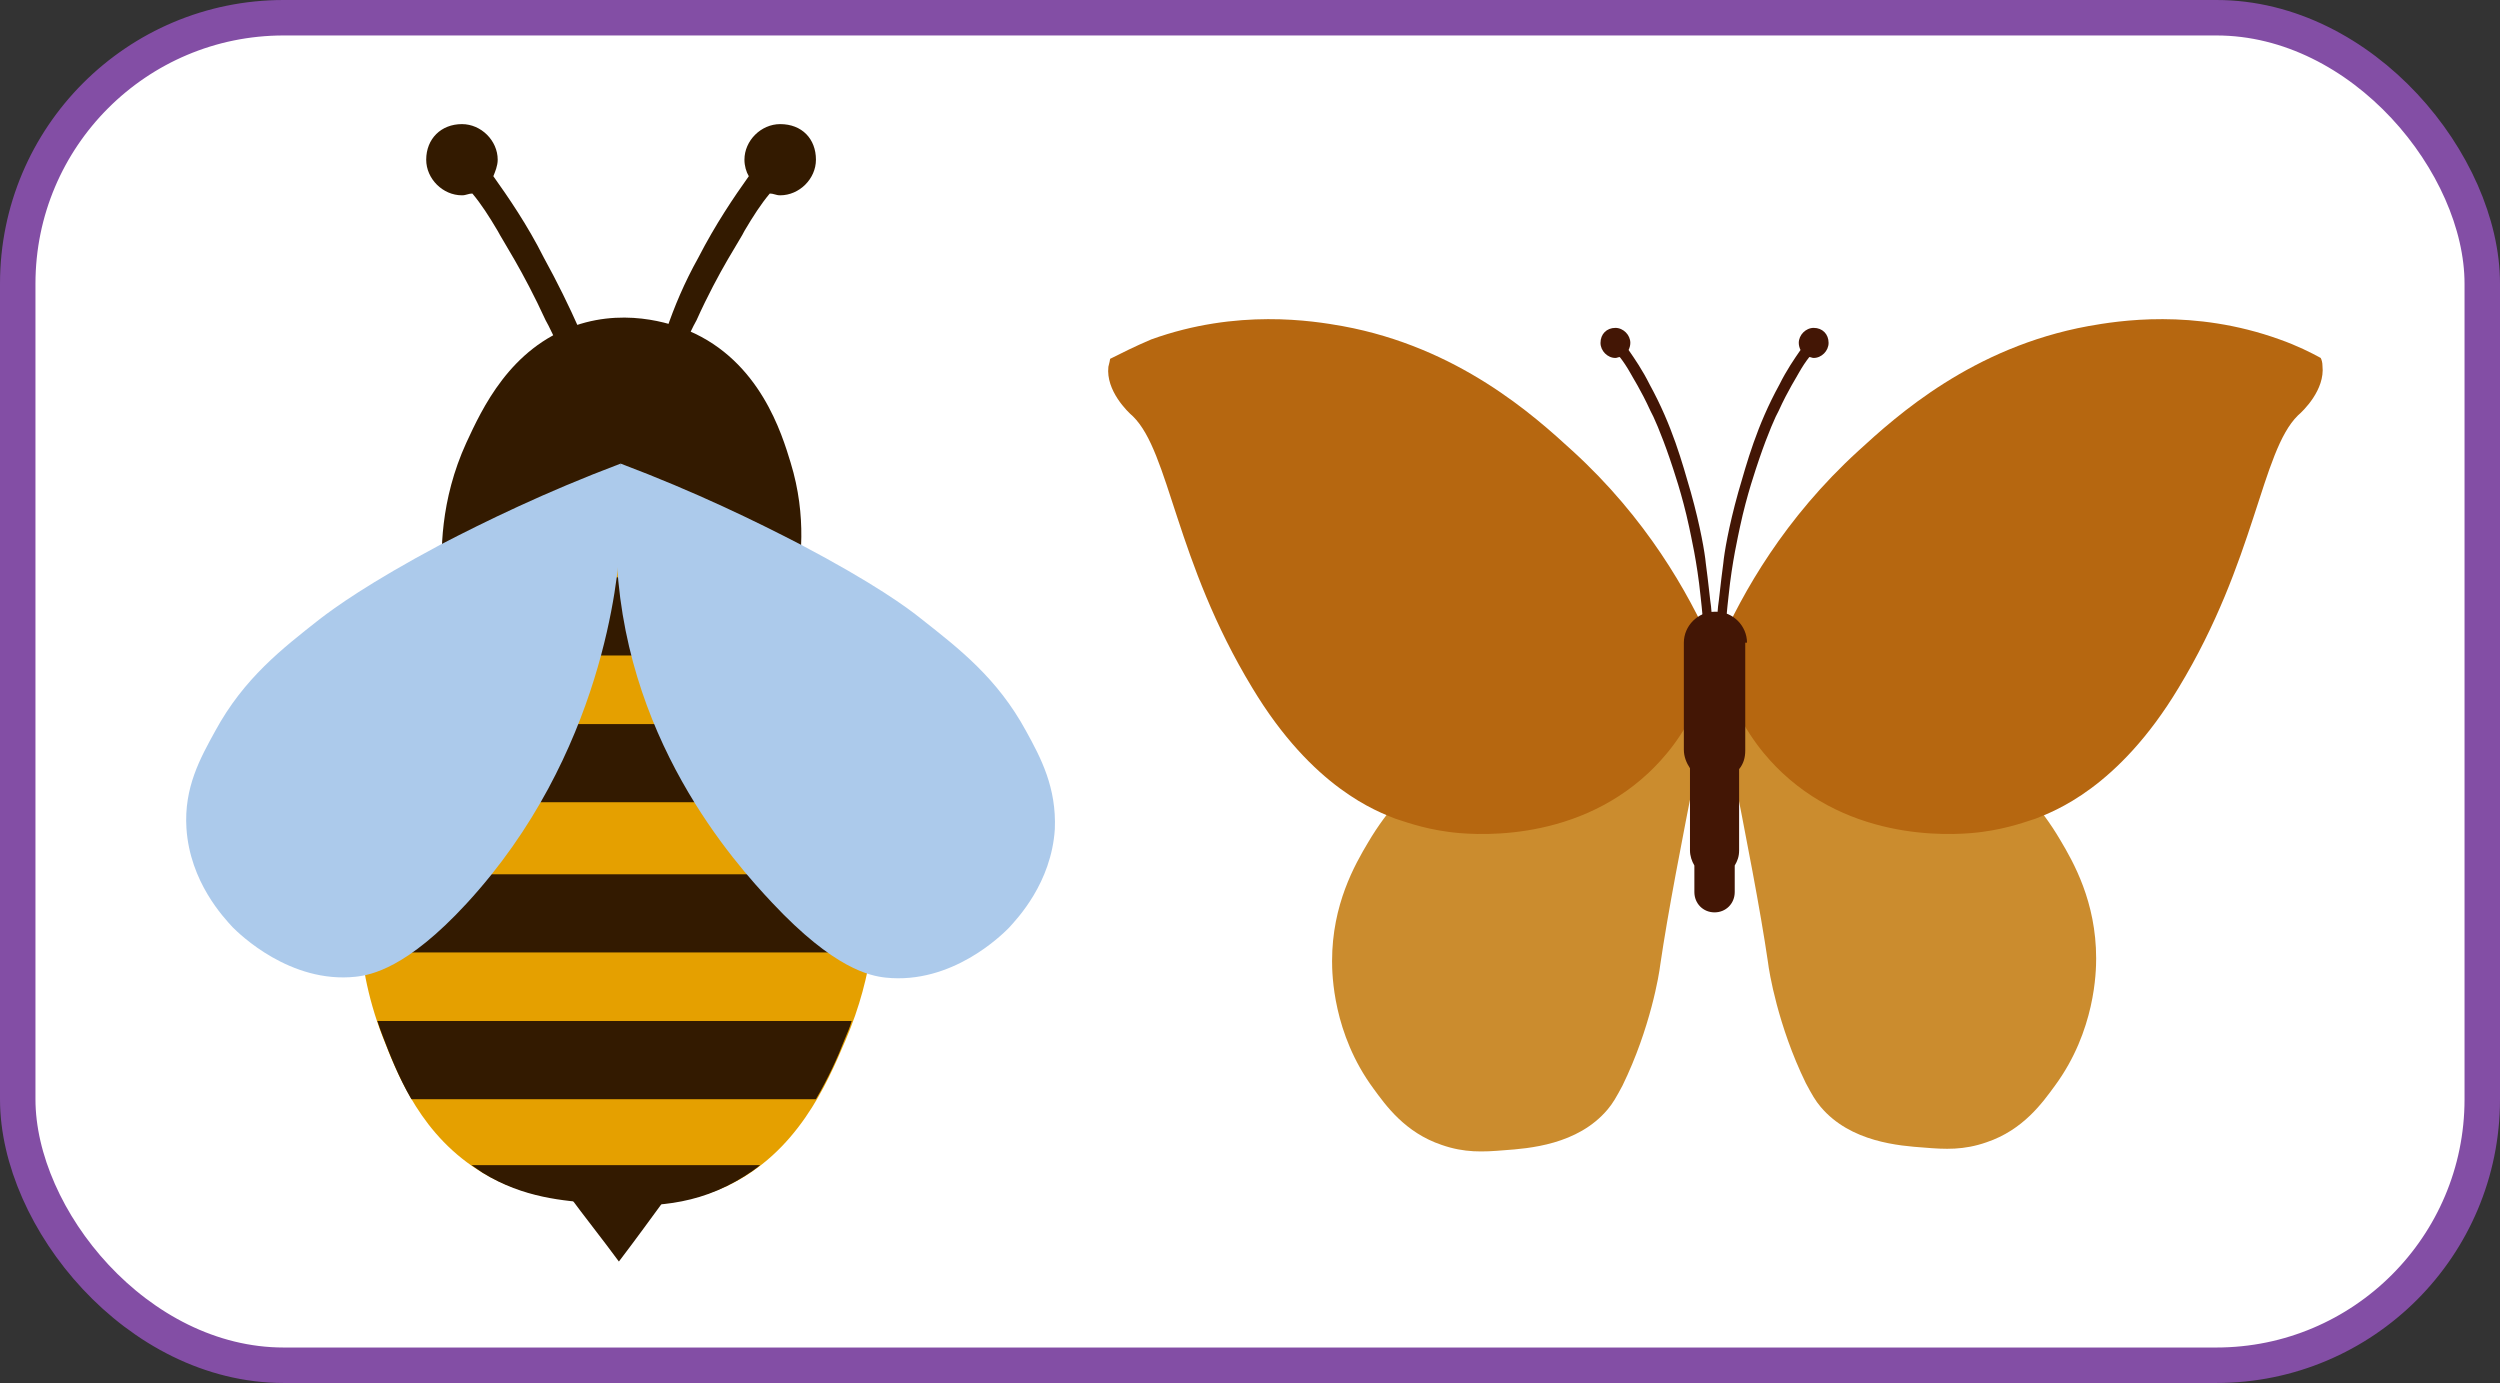 <?xml version="1.0" encoding="UTF-8" standalone="no"?>
<svg viewBox="0 0 282 156" fill="none" xmlns="http://www.w3.org/2000/svg">
<rect x="0" y="0" width="282" height="156" fill="#333333" stroke="none"/>
<rect x="2" y="2" width="278" height="152" rx="30" fill="white" stroke="#834EA5" stroke-width="4"/>
<path d="M195.182 85.361C197.062 94.937 198.547 102.517 199.437 108.602C199.536 109.499 200.526 115.684 203.692 122.167C204.385 123.464 204.781 124.162 205.374 124.86C208.739 128.85 214.28 129.249 217.051 129.448C219.426 129.648 221.504 129.748 224.076 128.85C228.232 127.453 230.409 124.361 231.795 122.466C236.347 116.282 236.446 109.599 236.446 108.103C236.446 101.719 233.873 97.231 232.388 94.737C227.936 87.157 221.504 83.566 218.535 81.97C209.036 76.883 199.932 77.182 195.776 77.581C195.677 80.175 195.38 82.768 195.182 85.361Z" fill="#CB8C2E"/>
<path d="M193.896 72.893C196.568 66.809 201.317 58.43 209.629 50.85C213.983 46.86 222.493 39.18 235.555 36.786C238.919 36.187 247.429 34.791 257.127 38.282C259.106 38.98 260.689 39.778 261.777 40.377C261.876 40.576 261.975 40.875 261.975 41.274C262.272 43.967 259.798 46.361 259.205 46.86C255.049 50.949 254.455 63.218 245.747 77.581C238.919 88.952 231.597 91.546 229.618 92.343C228.925 92.543 226.649 93.441 223.582 93.84C221.405 94.139 209.728 95.336 201.02 87.157C199.437 85.66 196.963 82.967 195.182 78.579C194.687 76.683 194.292 74.788 193.896 72.893Z" fill="#B66710"/>
<path d="M191.521 85.66C189.641 95.236 188.157 102.817 187.266 108.901C187.167 109.799 186.178 115.983 183.011 122.466C182.318 123.763 181.923 124.461 181.329 125.159C177.964 129.149 172.423 129.548 169.652 129.748C167.278 129.947 165.2 130.047 162.627 129.149C158.471 127.753 156.294 124.661 154.908 122.765C150.357 116.581 150.258 109.898 150.258 108.402C150.258 102.019 152.83 97.53 154.315 95.037C158.768 87.456 165.2 83.865 168.168 82.269C177.668 77.182 186.771 77.481 190.927 77.88C191.125 80.374 191.323 82.967 191.521 85.66Z" fill="#CB8C2E"/>
<path d="M193.104 72.893C190.432 66.809 185.683 58.43 177.371 50.85C173.017 46.86 164.507 39.18 151.445 36.786C148.081 36.187 139.571 34.791 129.873 38.282C127.993 39.08 126.41 39.878 125.223 40.476C125.223 40.576 125.124 40.975 125.025 41.374C124.728 44.067 127.202 46.461 127.795 46.96C131.951 51.049 132.545 63.218 141.253 77.581C148.081 88.952 155.403 91.546 157.382 92.343C158.075 92.543 160.351 93.441 163.418 93.84C165.595 94.139 177.272 95.336 185.98 87.157C187.563 85.66 190.037 82.967 191.818 78.579C192.313 76.683 192.708 74.788 193.104 72.893Z" fill="#B66710"/>
<path d="M197.062 72.494C197.062 70.599 195.479 69.003 193.599 69.003H193.401C191.521 69.003 189.938 70.599 189.938 72.494V84.563C189.938 85.361 190.235 86.059 190.63 86.658V95.934C190.63 96.533 190.828 97.131 191.125 97.63V100.622C191.125 101.919 192.115 102.916 193.401 102.916C194.687 102.916 195.677 101.919 195.677 100.622V97.63C195.974 97.131 196.172 96.632 196.172 95.934V86.758C196.666 86.159 196.864 85.461 196.864 84.663V72.494H197.062Z" fill="#431605"/>
<path d="M204.583 36.985C203.692 36.985 202.901 37.783 202.901 38.681C202.901 38.98 203 39.279 203.098 39.479C202.406 40.476 201.515 41.773 200.724 43.369C198.151 48.057 197.062 52.146 196.073 55.538C194.984 59.428 194.49 62.42 194.391 63.517C194.094 65.712 193.896 67.806 193.797 68.405C193.698 69.602 193.599 70.499 193.599 71.297C193.896 71.297 194.292 71.297 194.589 71.397C194.687 70.3 194.786 68.903 194.984 67.208C195.38 63.318 196.073 60.425 196.271 59.428C197.062 55.737 198.052 52.944 198.448 51.747C199.437 48.855 200.328 46.86 200.625 46.361C201.713 43.967 202.703 42.471 202.901 42.072C203.296 41.374 203.692 40.776 204.088 40.277C204.286 40.277 204.385 40.377 204.583 40.377C205.473 40.377 206.265 39.578 206.265 38.681C206.265 37.683 205.572 36.985 204.583 36.985Z" fill="#431605"/>
<path d="M182.219 36.985C183.11 36.985 183.902 37.783 183.902 38.681C183.902 38.98 183.803 39.279 183.704 39.479C184.396 40.476 185.287 41.773 186.079 43.369C188.651 48.057 189.74 52.146 190.729 55.538C191.818 59.428 192.313 62.42 192.411 63.517C192.708 65.712 192.906 67.806 193.005 68.405C193.104 69.602 193.203 70.499 193.203 71.297C192.906 71.297 192.51 71.297 192.214 71.397C192.115 70.3 192.016 68.903 191.818 67.208C191.422 63.318 190.729 60.425 190.531 59.428C189.74 55.737 188.75 52.944 188.354 51.747C187.365 48.855 186.474 46.86 186.177 46.361C185.089 43.967 184.099 42.471 183.902 42.072C183.506 41.374 183.11 40.776 182.714 40.277C182.516 40.277 182.417 40.377 182.219 40.377C181.329 40.377 180.537 39.578 180.537 38.681C180.537 37.683 181.23 36.985 182.219 36.985Z" fill="#431605"/>
<path d="M88.005 14C85.842 14 83.973 15.861 83.973 18.015C83.973 18.701 84.17 19.387 84.465 19.876C82.793 22.227 80.728 25.263 78.761 29.083C72.565 40.15 72.368 51.707 73.352 48.867C75.712 42.011 77.876 37.31 78.564 36.134C81.121 30.454 83.58 26.928 83.973 26.047C84.957 24.382 85.842 23.011 86.825 21.835C87.317 21.835 87.514 22.031 88.005 22.031C90.169 22.031 92.038 20.17 92.038 18.015C92.038 15.665 90.464 14 88.005 14Z" fill="#331A00"/>
<path d="M48.076 18.015C48.076 20.17 49.945 22.031 52.109 22.031C52.6 22.031 52.797 21.835 53.289 21.835C54.272 23.011 55.157 24.382 56.141 26.047C56.633 27.026 58.993 30.552 61.55 36.134C62.239 37.31 64.402 42.011 66.763 48.867C67.746 51.707 75.024 66.986 72.467 57.779C70.106 49.748 67.451 40.15 61.353 29.083C59.485 25.361 57.321 22.227 55.649 19.876C55.846 19.387 56.141 18.701 56.141 18.015C56.141 15.861 54.272 14 52.109 14C49.748 14 48.076 15.665 48.076 18.015Z" fill="#331A00"/>
<path d="M64.107 134.76C65.976 137.306 67.943 139.755 69.811 142.301C71.68 139.853 73.45 137.404 75.319 134.858C71.582 134.858 67.844 134.858 64.107 134.76Z" fill="#331A00"/>
<path d="M49.945 66.006C49.65 62.382 49.65 56.408 52.6 49.944C54.371 46.124 57.518 39.269 64.894 36.722C71.188 34.567 76.696 36.918 77.679 37.31C85.744 40.738 88.202 48.965 89.186 52.197C91.054 58.269 90.366 63.656 89.677 66.594C76.401 66.496 63.124 66.3 49.945 66.006Z" fill="#331A00"/>
<path d="M40.799 94.898C40.405 99.795 39.619 107.826 43.159 116.935C44.929 121.44 47.585 128.198 54.469 132.311C59.091 135.054 63.615 135.348 67.156 135.641C71.09 135.935 76.499 136.327 82.006 133.78C89.874 130.059 93.218 122.419 95.382 117.327C98.627 109.785 98.824 103.125 98.922 99.11C99.119 88.924 96.463 81.285 95.087 77.367C92.628 70.413 89.382 65.125 86.825 61.599C76.302 61.697 65.779 61.795 55.256 61.893C52.6 64.733 49.06 69.14 46.11 75.212C44.929 77.857 41.684 85.006 40.799 94.898Z" fill="#E5A000"/>
<path d="M85.94 81.677H53.486V90.491H85.94V81.677Z" fill="#331A00"/>
<path d="M99.02 98.62H41.487V107.435H99.02V98.62Z" fill="#331A00"/>
<path d="M85.645 65.125H53.191V73.939H85.645V65.125Z" fill="#331A00"/>
<path d="M70.008 52.294C61.452 55.526 54.666 58.856 49.748 61.403C41.487 65.81 37.75 68.552 36.078 69.826C31.849 73.156 27.522 76.486 24.276 82.46C22.605 85.496 20.736 88.826 21.031 93.429C21.424 99.501 25.26 103.517 26.243 104.594C27.03 105.378 32.734 110.96 40.11 110.177C41.881 109.981 45.913 109.198 52.6 101.95C68.139 85.104 69.713 64.733 69.91 61.697C70.303 57.681 70.205 54.351 70.008 52.294Z" fill="#ACCAEB"/>
<path d="M70.008 52.294C78.564 55.526 85.35 58.856 90.267 61.403C98.627 65.81 102.364 68.552 103.938 69.826C108.167 73.156 112.494 76.486 115.74 82.46C117.411 85.496 119.182 88.826 118.985 93.527C118.592 99.6 114.756 103.615 113.773 104.692C112.986 105.476 107.38 111.058 99.906 110.275C98.135 110.079 94.103 109.296 87.12 101.852C82.891 97.347 70.008 83.146 69.516 61.599C69.32 57.583 69.713 54.351 70.008 52.294Z" fill="#ACCAEB"/>
<path d="M42.569 115.172C42.766 115.76 42.962 116.347 43.159 116.837C43.946 118.894 44.929 121.44 46.405 123.987H92.038C93.415 121.636 94.496 119.285 95.283 117.229C95.578 116.543 95.873 115.858 96.07 115.172H42.569Z" fill="#331A00"/>
<path d="M53.191 131.43C53.584 131.724 54.076 132.018 54.469 132.311C59.091 135.152 63.615 135.445 67.156 135.739C71.09 136.033 76.499 136.523 82.006 133.781C83.383 133.095 84.662 132.311 85.744 131.43H53.191Z" fill="#331A00"/>
</svg>
